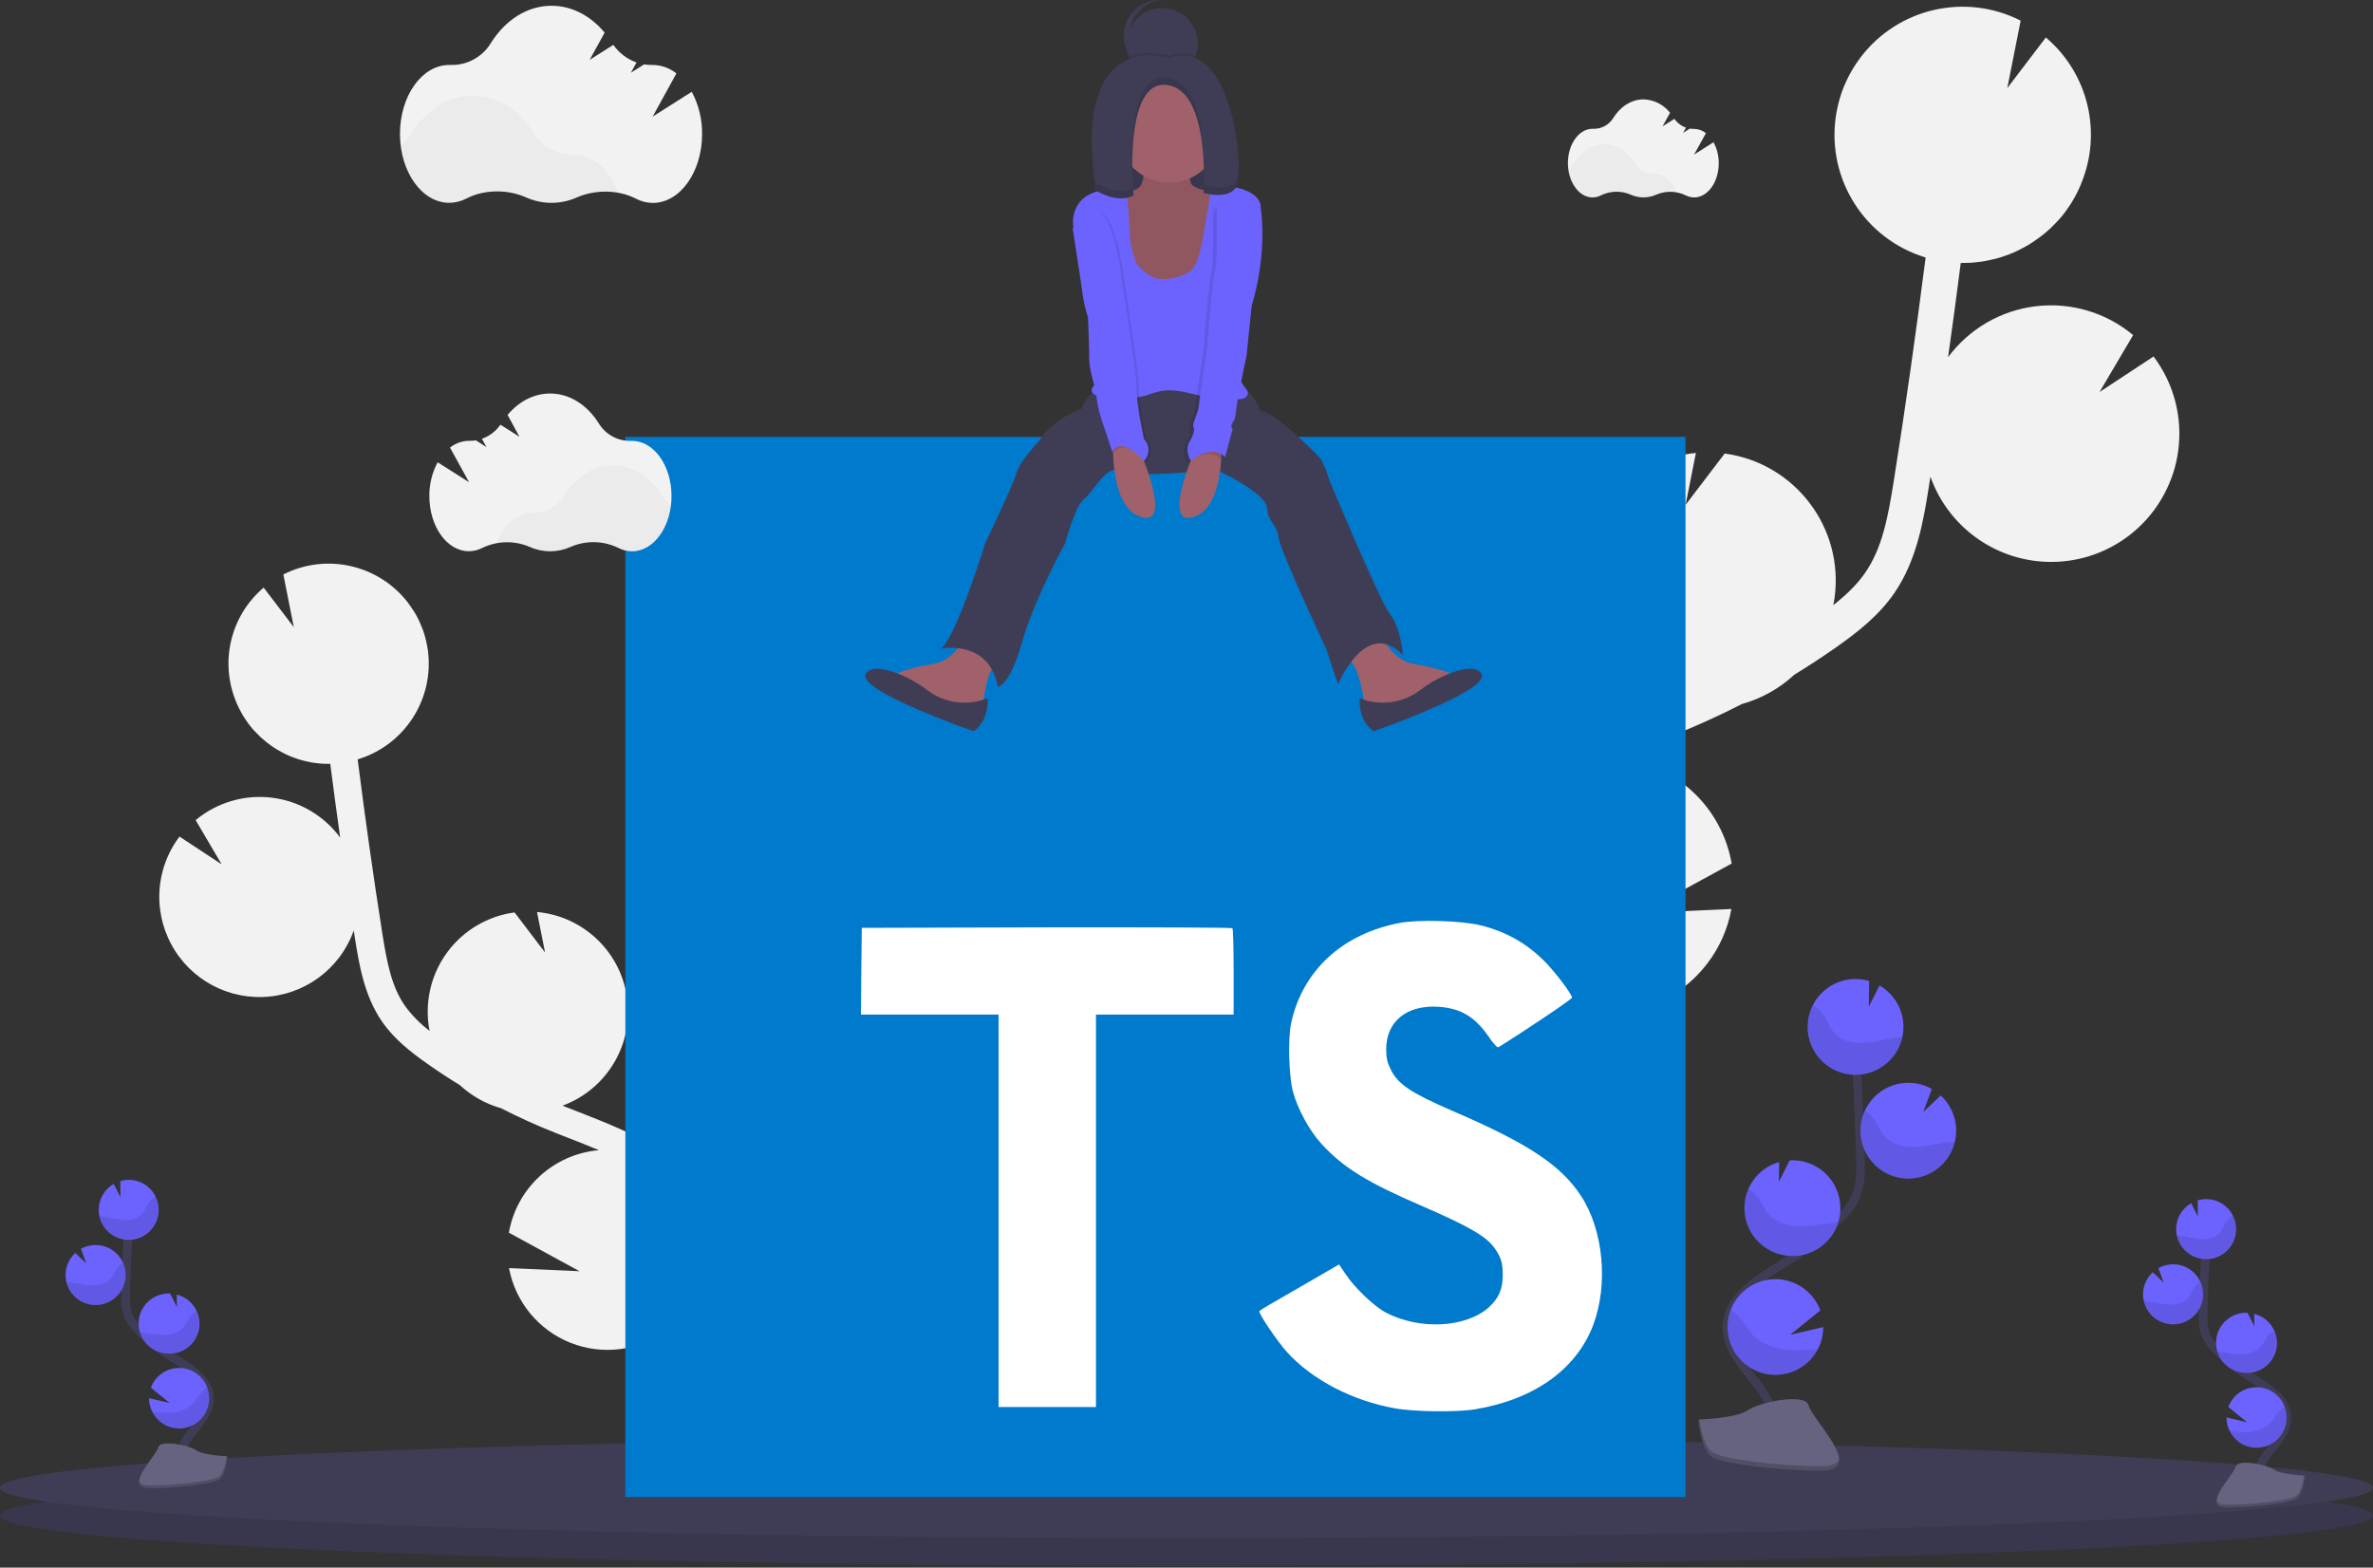<?xml version="1.0" encoding="UTF-8"?>
<svg width="1108px" height="732px" viewBox="0 0 1108 732" version="1.1" xmlns="http://www.w3.org/2000/svg" xmlns:xlink="http://www.w3.org/1999/xlink">
    <rect x="0" y="0" width="1108" height="732" fill="#333333" stroke="none"/>
    <!-- Generator: Sketch 53.2 (72643) - https://sketchapp.com -->
    <title>Untitled 10</title>
    <desc>Created with Sketch.</desc>
    <g id="Page-1" stroke="none" stroke-width="1" fill="none" fill-rule="evenodd">
        <g id="undraw_react_y7wq">
            <path d="M767.68,330.79 L774.57,328.09 C775.23,327.83 775.88,327.55 776.57,327.28 C750.307,317.61 734.252,291.031 737.914,263.285 C741.576,235.538 763.977,214.035 791.85,211.51 L787.05,235.71 L805.27,211.79 L805.43,211.79 C838.181,216.293 861.084,246.488 856.59,279.24 C856.44,280.37 856.2,281.47 855.99,282.58 C861.6,278.15 866.86,273.26 870.8,267.58 C878.8,256.04 881.51,241.82 884.27,224.41 C889.74,189.93 894.67,155.07 899.11,120.23 C870.945,111.732 853.137,84.02 857.11,54.87 C857.36,53.05 857.71,51.28 858.11,49.53 C858.21,49.09 858.31,48.65 858.42,48.22 C858.85,46.53 859.33,44.87 859.89,43.22 C859.98,42.95 860.1,42.7 860.19,42.44 C860.69,41.07 861.19,39.72 861.84,38.44 C862.06,37.94 862.28,37.44 862.51,36.97 C863.2,35.54 863.93,34.14 864.73,32.78 C865,32.33 865.29,31.9 865.56,31.45 C866.18,30.45 866.83,29.45 867.5,28.52 C867.86,28.02 868.21,27.52 868.58,27.03 L868.85,26.64 L868.85,26.64 C886.37,3.708 917.767,-3.443 943.49,9.64 L937.25,41.13 L955.25,17.49 C975.122,34.326 981.735,62.13 971.57,86.11 L971.64,86.11 C971.47,86.51 971.26,86.89 971.09,87.29 C970.76,88.03 970.42,88.76 970.09,89.49 C969.63,90.42 969.09,91.33 968.64,92.23 C968.26,92.91 967.89,93.59 967.48,94.23 C966.89,95.23 966.25,96.13 965.61,97.06 C965.23,97.6 964.88,98.16 964.49,98.69 C963.49,100.08 962.37,101.41 961.23,102.69 C960.83,103.14 960.4,103.55 959.98,103.99 C959.17,104.85 958.36,105.7 957.5,106.51 C956.97,107.01 956.41,107.51 955.86,107.97 C955.07,108.67 954.26,109.35 953.43,109.97 C952.84,110.44 952.24,110.89 951.64,111.33 C950.77,111.96 949.89,112.55 949,113.14 C948.4,113.53 947.8,113.92 947.19,114.29 C946.19,114.9 945.14,115.46 944.09,116.01 C943.56,116.28 943.09,116.58 942.5,116.84 C940.92,117.61 939.3,118.32 937.65,118.95 C937.34,119.07 937.01,119.16 936.7,119.27 C935.32,119.77 933.93,120.27 932.52,120.62 C931.91,120.79 931.29,120.93 930.67,121.08 C929.52,121.36 928.36,121.62 927.19,121.84 C926.523,121.96 925.833,122.07 925.12,122.17 C923.97,122.34 922.81,122.47 921.64,122.57 C920.95,122.63 920.27,122.69 919.57,122.73 C918.31,122.79 917.04,122.8 915.77,122.79 C915.687,122.785 915.603,122.785 915.52,122.79 C913.64,137.457 911.667,152.123 909.6,166.79 C919.401,153.558 934.224,144.951 950.575,142.998 C966.925,141.045 983.358,145.919 996,156.47 L980.32,183.05 L1005.53,166.46 C1015.062,179.075 1019.198,194.958 1017.03,210.62 C1016.29,216.119 1014.775,221.486 1012.53,226.56 C1002.683,249.042 980.104,263.229 955.576,262.347 C931.048,261.464 909.546,245.691 901.34,222.56 C901.11,224.04 900.89,225.56 900.66,227.02 C898.22,242.37 895.19,261.48 884.43,277.02 C877.14,287.58 867.1,295.38 857.34,302.24 C850.993,306.707 844.5,310.963 837.86,315.01 C830.89,321.473 822.482,326.183 813.33,328.75 C802.663,334.21 791.767,339.147 780.64,343.56 L773.69,346.28 C767.44,348.72 761.04,351.22 754.69,353.88 C755.69,353.97 756.69,354.05 757.69,354.18 C783.508,357.725 804.072,377.557 808.55,403.23 L766.24,426.34 L808.42,424.45 C806.731,433.803 802.814,442.612 797,450.13 C777.167,475.803 740.494,481.009 714.3,461.87 L716.4,465.78 C717.8,468.36 719.18,470.93 720.52,473.48 C738.85,508.22 740.18,538.22 724.27,557.97 L711.27,547.52 C726.76,528.3 714.47,497.75 705.77,481.25 C704.45,478.75 703.09,476.25 701.77,473.69 C690,451.86 676.65,427.12 682,400.79 C690,361.09 733.05,344.29 767.68,330.79 Z" id="Path" fill="#F2F2F2" fill-rule="nonzero"></path>
            <path d="M269.6,519.01 L264.22,516.9 C263.7,516.7 263.22,516.47 262.68,516.27 C283.183,508.709 295.713,487.952 292.852,466.287 C289.991,444.623 272.503,427.83 250.74,425.85 L254.49,444.75 L240.27,426.07 L240.14,426.07 C227.849,427.749 216.728,434.243 209.226,444.123 C201.724,454.003 198.455,466.459 200.14,478.75 C200.26,479.64 200.45,480.49 200.61,481.36 C196.198,478.043 192.302,474.09 189.05,469.63 C182.82,460.63 180.68,449.51 178.52,435.92 C174.29,408.99 170.45,381.77 167,354.59 C188.988,347.943 202.882,326.299 199.77,303.54 C199.57,302.12 199.3,300.74 198.98,299.37 L198.74,298.37 C198.4,297.05 198.03,295.75 197.59,294.49 C197.52,294.28 197.43,294.08 197.35,293.88 C196.96,292.81 196.53,291.76 196.07,290.73 C195.89,290.35 195.72,289.96 195.54,289.58 C195,288.47 194.43,287.38 193.81,286.32 C193.6,285.96 193.37,285.62 193.16,285.32 C192.67,284.54 192.16,283.77 191.64,283.03 C191.36,282.64 191.09,282.24 190.8,281.86 L190.59,281.56 L190.59,281.56 C176.908,263.654 152.401,258.054 132.3,268.24 L137.18,292.84 L123.11,274.38 C107.592,287.529 102.427,309.241 110.36,327.97 L110.31,327.97 C110.44,328.28 110.6,328.58 110.74,328.89 C111,329.47 111.26,330.04 111.54,330.61 C111.9,331.33 112.28,332.04 112.68,332.74 C112.97,333.28 113.26,333.81 113.58,334.33 C114.04,335.08 114.58,335.81 115.04,336.54 C115.34,336.96 115.61,337.4 115.92,337.81 C116.72,338.89 117.57,339.93 118.46,340.94 C118.77,341.29 119.11,341.61 119.46,341.94 C120.09,342.61 120.73,343.27 121.4,343.94 C121.81,344.34 122.25,344.71 122.68,345.08 C123.3,345.633 123.93,346.163 124.57,346.67 C125.03,347.03 125.5,347.38 125.97,347.73 C126.65,348.22 127.34,348.73 128.03,349.14 C128.5,349.45 128.97,349.75 129.45,350.04 C130.24,350.52 131.05,350.95 131.87,351.38 C132.29,351.6 132.69,351.83 133.11,352.04 C134.35,352.64 135.61,353.19 136.9,353.68 C137.14,353.78 137.4,353.84 137.64,353.93 C138.71,354.32 139.8,354.68 140.91,354.99 C141.38,355.12 141.91,355.23 142.35,355.34 C143.25,355.56 144.15,355.77 145.07,355.94 L146.68,356.2 C147.58,356.33 148.49,356.43 149.4,356.51 C149.94,356.56 150.47,356.6 151.02,356.63 C152.02,356.68 153.02,356.69 154.02,356.68 L154.21,356.68 C155.677,368.16 157.217,379.63 158.83,391.09 C151.189,380.741 139.618,374.001 126.846,372.46 C114.075,370.92 101.233,374.715 91.35,382.95 L103.49,403.59 L83.81,390.64 C76.355,400.488 73.117,412.895 74.81,425.13 C75.391,429.43 76.579,433.625 78.34,437.59 C86.032,455.147 103.665,466.226 122.82,465.537 C141.975,464.849 158.768,452.533 165.18,434.47 C165.36,435.62 165.53,436.79 165.71,437.95 C167.61,449.95 169.98,464.87 178.38,477.03 C184.08,485.27 191.92,491.36 199.54,496.72 C204.5,500.213 209.57,503.547 214.75,506.72 C220.196,511.767 226.763,515.448 233.91,517.46 C242.23,521.72 250.75,525.6 259.45,529.02 L264.87,531.15 C269.75,533.05 274.75,535 279.68,537.08 C278.9,537.15 278.11,537.21 277.32,537.32 C257.166,540.081 241.109,555.553 237.6,575.59 L270.6,593.59 L237.66,592.12 C240.608,607.914 251.455,621.091 266.389,627.018 C281.322,632.946 298.253,630.794 311.23,621.32 C310.68,622.32 310.14,623.32 309.59,624.37 C308.5,626.37 307.42,628.37 306.37,630.37 C292.06,657.5 291.02,680.94 303.45,696.37 L313.58,688.21 C301.48,673.21 311.08,649.34 317.88,636.45 C318.88,634.5 319.97,632.53 321.04,630.55 C330.23,613.55 340.65,594.18 336.5,573.61 C330.29,542.67 296.64,529.59 269.6,519.01 Z" id="Path" fill="#F2F2F2" fill-rule="nonzero"></path>
            <ellipse id="Oval" fill="#3F3D56" fill-rule="nonzero" cx="554" cy="707.68" rx="554" ry="23.5"></ellipse>
            <ellipse id="Oval" fill="#000000" fill-rule="nonzero" opacity="0.1" cx="554" cy="707.68" rx="554" ry="23.5"></ellipse>
            <ellipse id="Oval" fill="#3F3D56" fill-rule="nonzero" cx="554" cy="694.68" rx="554" ry="23.5"></ellipse>
            <path d="M85,686.32 C82,680.81 85.4,674.06 89.28,669.14 C93.16,664.22 97.89,659.14 97.79,652.85 C97.65,643.85 88.09,638.54 80.46,633.77 C74.799,630.227 69.576,626.028 64.9,621.26 C62.946,619.422 61.328,617.256 60.12,614.86 C58.54,611.34 58.59,607.34 58.69,603.48 C59.023,590.64 59.657,577.813 60.59,565" id="Path" stroke="#3F3D56" stroke-width="4"></path>
            <path d="M46.11,564.29 C46.329,559.516 48.969,555.184 53.11,552.8 L56.25,559.01 L56.16,551.49 C57.657,551.044 59.219,550.855 60.78,550.93 C68.495,551.307 74.447,557.862 74.08,565.577 C73.714,573.292 67.169,579.254 59.453,578.898 C51.737,578.543 45.766,572.006 46.11,564.29 L46.11,564.29 Z" id="Path" fill="#6C63FF" fill-rule="nonzero"></path>
            <path d="M71.14,659.29 C74.009,665 80.379,668.043 86.623,666.685 C92.868,665.328 97.4,659.915 97.64,653.53 C97.74,651.59 97.43,649.652 96.73,647.84 C94.67,642.35 89.406,638.726 83.543,638.759 C77.679,638.793 72.457,642.477 70.46,647.99 L79.23,655.12 L69.59,652.88 C69.585,655.11 70.116,657.309 71.14,659.29 L71.14,659.29 Z" id="Path" fill="#6C63FF" fill-rule="nonzero"></path>
            <path d="M78.07,632.04 C85.32,632.588 91.784,627.495 92.946,620.318 C94.108,613.14 89.583,606.268 82.53,604.5 L82.6,610.29 L79.42,604 L79.42,604 C71.674,603.638 65.102,609.624 64.74,617.37 C64.378,625.116 70.364,631.688 78.11,632.05 L78.07,632.04 Z" id="Path" fill="#6C63FF" fill-rule="nonzero"></path>
            <path d="M44,609.37 C49.002,609.606 53.749,607.155 56.454,602.942 C59.159,598.728 59.411,593.391 57.114,588.942 C54.818,584.492 50.322,581.606 45.32,581.37 C42.695,581.239 40.088,581.857 37.8,583.15 L40.28,589.95 L35.17,585.05 C32.437,587.553 30.808,591.038 30.64,594.74 C30.572,596.034 30.694,597.331 31,598.59 C32.434,604.687 37.743,609.089 44,609.37 L44,609.37 Z" id="Path" fill="#6C63FF" fill-rule="nonzero"></path>
            <path d="M48,568.03 C51.24,568.39 54.39,569.4 57.64,569.6 C60.89,569.8 64.46,569.02 66.52,566.5 C67.63,565.13 68.18,563.41 69.11,561.93 C70.001,560.548 71.216,559.405 72.65,558.6 C74.96,563.429 74.314,569.153 70.986,573.346 C67.658,577.539 62.23,579.467 57.003,578.313 C51.775,577.158 47.664,573.124 46.41,567.92 C46.94,567.94 47.47,567.98 48,568.03 Z" id="Path" fill="#000000" fill-rule="nonzero" opacity="0.1"></path>
            <path d="M44,609.37 C48.924,609.62 53.616,607.261 56.354,603.161 C59.091,599.06 59.469,593.822 57.35,589.37 C56.236,590.122 55.278,591.083 54.53,592.2 C53.53,593.71 52.92,595.45 51.75,596.84 C49.56,599.41 45.83,600.25 42.44,600.09 C39.05,599.93 35.78,598.98 32.44,598.67 C31.97,598.67 31.5,598.59 31.03,598.58 C32.457,604.67 37.752,609.075 44,609.37 L44,609.37 Z" id="Path" fill="#000000" fill-rule="nonzero" opacity="0.1"></path>
            <path d="M78.07,632.04 C82.948,632.291 87.605,629.98 90.356,625.944 C93.107,621.908 93.556,616.729 91.54,612.28 C90.374,613.038 89.357,614.004 88.54,615.13 C87.45,616.67 86.77,618.44 85.54,619.86 C83.18,622.5 79.2,623.43 75.61,623.34 C72.02,623.25 68.79,622.41 65.33,622.15 C67.06,627.807 72.16,631.766 78.07,632.04 L78.07,632.04 Z" id="Path" fill="#000000" fill-rule="nonzero" opacity="0.1"></path>
            <path d="M71.14,659.29 C74.009,665 80.379,668.043 86.623,666.685 C92.868,665.328 97.4,659.915 97.64,653.53 C97.74,651.59 97.43,649.652 96.73,647.84 C95.574,648.596 94.536,649.52 93.65,650.58 C92.31,652.21 91.44,654.05 89.89,655.58 C87.02,658.4 82.39,659.58 78.27,659.67 C75.888,659.68 73.507,659.553 71.14,659.29 Z" id="Path" fill="#000000" fill-rule="nonzero" opacity="0.1"></path>
            <path d="M106.19,679.98 C106.19,679.98 95.11,679.64 91.78,677.26 C88.45,674.88 74.78,672.04 73.91,675.86 C73.04,679.68 57.26,694.86 69.77,694.92 C82.28,694.98 98.83,692.92 102.16,690.92 C105.49,688.92 106.19,679.98 106.19,679.98 Z" id="Path" fill="#656380" fill-rule="nonzero"></path>
            <path d="M69.54,693.59 C82.05,693.69 98.6,691.59 101.94,689.59 C104.47,688.05 105.48,682.5 105.82,679.94 L106.19,679.94 C106.19,679.94 105.49,688.87 102.19,690.94 C98.89,693.01 82.3,695.02 69.8,694.94 C66.19,694.94 64.94,693.63 65.01,691.72 C65.48,692.85 66.86,693.59 69.54,693.59 Z" id="Path" fill="#000000" fill-rule="nonzero" opacity="0.2"></path>
            <path d="M1055,695.32 C1052,689.81 1055.4,683.06 1059.28,678.14 C1063.16,673.22 1067.89,668.14 1067.79,661.85 C1067.65,652.85 1058.09,647.54 1050.46,642.77 C1044.799,639.227 1039.576,635.028 1034.9,630.26 C1032.946,628.422 1031.328,626.256 1030.12,623.86 C1028.54,620.34 1028.59,616.34 1028.69,612.48 C1029.017,599.64 1029.65,586.813 1030.59,574" id="Path" stroke="#3F3D56" stroke-width="4"></path>
            <path d="M1016.11,573.29 C1016.329,568.516 1018.969,564.184 1023.11,561.8 L1026.25,568.01 L1026.16,560.49 C1027.657,560.044 1029.219,559.855 1030.78,559.93 C1038.493,560.313 1044.44,566.869 1044.07,574.583 C1043.7,582.297 1037.154,588.254 1029.44,587.898 C1021.725,587.541 1015.756,581.005 1016.1,573.29 L1016.11,573.29 Z" id="Path" fill="#6C63FF" fill-rule="nonzero"></path>
            <path d="M1041.14,668.29 C1044.009,674 1050.379,677.043 1056.623,675.685 C1062.868,674.328 1067.4,668.915 1067.64,662.53 C1067.74,660.59 1067.43,658.652 1066.73,656.84 C1064.67,651.35 1059.406,647.726 1053.543,647.759 C1047.679,647.793 1042.457,651.477 1040.46,656.99 L1049.23,664.12 L1039.59,661.88 C1039.585,664.11 1040.116,666.309 1041.14,668.29 Z" id="Path" fill="#6C63FF" fill-rule="nonzero"></path>
            <path d="M1048.07,641.04 C1055.32,641.588 1061.784,636.495 1062.946,629.318 C1064.108,622.14 1059.583,615.268 1052.53,613.5 L1052.6,619.29 L1049.42,613 L1049.42,613 C1041.674,612.638 1035.102,618.624 1034.74,626.37 C1034.378,634.116 1040.364,640.688 1048.11,641.05 L1048.07,641.04 Z" id="Path" fill="#6C63FF" fill-rule="nonzero"></path>
            <path d="M1014,618.37 C1021.732,618.735 1028.295,612.762 1028.66,605.03 C1029.025,597.298 1023.052,590.735 1015.32,590.37 C1012.695,590.239 1010.088,590.857 1007.8,592.15 L1010.28,598.95 L1005.17,594.05 C1002.437,596.553 1000.808,600.038 1000.64,603.74 C1000.572,605.034 1000.694,606.331 1001,607.59 C1002.434,613.687 1007.743,618.089 1014,618.37 L1014,618.37 Z" id="Path" fill="#6C63FF" fill-rule="nonzero"></path>
            <path d="M1018,577.03 C1021.24,577.39 1024.39,578.4 1027.64,578.6 C1030.89,578.8 1034.46,578.02 1036.52,575.5 C1037.63,574.13 1038.18,572.41 1039.11,570.93 C1040.001,569.548 1041.216,568.405 1042.65,567.6 C1044.96,572.429 1044.314,578.153 1040.986,582.346 C1037.658,586.539 1032.23,588.467 1027.003,587.313 C1021.775,586.158 1017.664,582.124 1016.41,576.92 C1016.94,576.94 1017.47,576.98 1018,577.03 Z" id="Path" fill="#000000" fill-rule="nonzero" opacity="0.1"></path>
            <path d="M1014,618.37 C1018.924,618.62 1023.616,616.261 1026.354,612.161 C1029.091,608.06 1029.469,602.822 1027.35,598.37 C1026.236,599.122 1025.278,600.083 1024.53,601.2 C1023.53,602.71 1022.92,604.45 1021.75,605.84 C1019.56,608.41 1015.83,609.25 1012.44,609.09 C1009.05,608.93 1005.78,607.98 1002.44,607.67 C1001.97,607.67 1001.5,607.59 1001.03,607.58 C1002.457,613.67 1007.752,618.075 1014,618.37 Z" id="Path" fill="#000000" fill-rule="nonzero" opacity="0.1"></path>
            <path d="M1048.07,641.04 C1052.948,641.291 1057.605,638.98 1060.356,634.944 C1063.108,630.908 1063.556,625.729 1061.54,621.28 C1060.374,622.038 1059.357,623.004 1058.54,624.13 C1057.45,625.67 1056.77,627.44 1055.54,628.86 C1053.18,631.5 1049.2,632.43 1045.61,632.34 C1042.02,632.25 1038.79,631.41 1035.33,631.15 C1037.06,636.807 1042.16,640.766 1048.07,641.04 Z" id="Path" fill="#000000" fill-rule="nonzero" opacity="0.1"></path>
            <path d="M1041.14,668.29 C1044.009,674 1050.379,677.043 1056.623,675.685 C1062.868,674.328 1067.4,668.915 1067.64,662.53 C1067.74,660.59 1067.43,658.652 1066.73,656.84 C1065.574,657.596 1064.536,658.52 1063.65,659.58 C1062.31,661.21 1061.44,663.05 1059.89,664.58 C1057.02,667.4 1052.39,668.58 1048.27,668.67 C1045.888,668.68 1043.507,668.553 1041.14,668.29 L1041.14,668.29 Z" id="Path" fill="#000000" fill-rule="nonzero" opacity="0.1"></path>
            <path d="M1076.19,688.98 C1076.19,688.98 1065.11,688.64 1061.78,686.26 C1058.45,683.88 1044.78,681.04 1043.91,684.86 C1043.04,688.68 1027.26,703.86 1039.77,703.92 C1052.28,703.98 1068.83,701.92 1072.16,699.92 C1075.49,697.92 1076.19,688.98 1076.19,688.98 Z" id="Path" fill="#656380" fill-rule="nonzero"></path>
            <path d="M1039.54,702.59 C1052.05,702.69 1068.6,700.59 1071.94,698.59 C1074.47,697.05 1075.48,691.5 1075.82,688.94 L1076.19,688.94 C1076.19,688.94 1075.49,697.87 1072.19,699.94 C1068.89,702.01 1052.3,704.02 1039.8,703.94 C1036.19,703.94 1034.94,702.63 1035.01,700.72 C1035.48,701.85 1036.86,702.59 1039.54,702.59 Z" id="Path" fill="#000000" fill-rule="nonzero" opacity="0.2"></path>
            <path d="M559.26,20.4 C559.26,29.568 551.828,37 542.66,37 C533.492,37 526.06,29.568 526.06,20.4 C526.06,11.232 533.492,3.8 542.66,3.8 C547.069,3.779 551.304,5.521 554.422,8.638 C557.539,11.756 559.281,15.991 559.26,20.4 Z" id="Path" fill="#3F3D56" fill-rule="nonzero"></path>
            <path d="M529.4,24.59 C526.728,19.762 526.627,13.922 529.13,9.004 C531.633,4.086 536.414,0.731 541.89,0.05 C535.655,-0.168 529.825,3.127 526.796,8.582 C523.768,14.036 524.053,20.727 527.535,25.904 C531.016,31.081 537.106,33.868 543.3,33.12 C537.493,32.906 532.221,29.67 529.4,24.59 L529.4,24.59 Z" id="Path" fill="#3F3D56" fill-rule="nonzero"></path>
            <g id="typescript-seeklogo.com" transform="translate(292, 204)" fill-rule="nonzero">
                <polygon id="Path" fill="#007ACC" transform="translate(247.5, 247.5) scale(-1, 1) rotate(-180) translate(-247.5, -247.5) " points="0 247.5 0 0 247.5 0 495 0 495 247.5 495 495 247.5 495 0 495"></polygon>
                <path d="M283.843,432.532 L284,412.242 L251.865,412.242 L219.73,412.242 L219.73,320.621 L219.73,229 L197,229 L174.27,229 L174.27,320.621 L174.27,412.242 L142.135,412.242 L110,412.242 L110,432.139 C110,443.149 110.235,452.351 110.549,452.587 C110.784,452.901 149.895,453.059 197.314,452.98 L283.608,452.744 L283.843,432.532 Z" id="Path" fill="#FFFFFF" transform="translate(197, 341) rotate(-180) translate(-197, -341) "></path>
                <path d="M399.2,452.96 C411.783,449.813 421.377,444.226 430.185,435.1 C434.746,430.222 441.509,421.331 442.059,419.207 C442.217,418.577 420.669,404.1 407.615,395.997 C407.143,395.682 405.256,397.728 403.132,400.875 C396.763,410.159 390.078,414.171 379.855,414.879 C364.835,415.902 355.162,408.034 355.241,394.895 C355.241,391.04 355.791,388.758 357.364,385.611 C360.667,378.766 366.801,374.675 386.068,366.335 C421.534,351.071 436.712,341 446.149,326.681 C456.687,310.709 459.046,285.217 451.889,266.256 C444.025,245.642 424.523,231.637 397.077,226.995 C388.584,225.5 368.452,225.736 359.33,227.389 C339.434,230.929 320.56,240.764 308.921,253.667 C304.36,258.703 295.474,271.842 296.024,272.786 C296.26,273.101 298.305,274.36 300.586,275.697 C302.787,276.956 311.123,281.755 318.987,286.319 L333.221,294.58 L336.21,290.174 C340.378,283.801 349.5,275.068 355.005,272.157 C370.811,263.817 392.516,264.997 403.211,274.596 C407.772,278.766 409.66,283.093 409.66,289.466 C409.66,295.209 408.952,297.727 405.964,302.055 C402.11,307.562 394.246,312.204 371.912,321.881 C346.354,332.896 335.345,339.741 325.279,350.599 C319.459,356.893 313.954,366.964 311.674,375.383 C309.786,382.385 309.315,399.931 310.809,407.012 C316.078,431.717 334.715,448.947 361.61,454.061 C370.339,455.714 390.629,455.084 399.2,452.96 Z" id="Path" fill="#FFFFFF" transform="translate(376, 340.5) scale(-1, 1) rotate(-180) translate(-376, -340.5) "></path>
            </g>
            <rect id="Rectangle" fill="#3F3D56" fill-rule="nonzero" x="521.91" y="43.52" width="44.47" height="69.37"></rect>
            <rect id="Rectangle" fill="#000000" fill-rule="nonzero" opacity="0.1" x="521.91" y="43.52" width="44.47" height="69.37"></rect>
            <path d="M451.66,295.2 C451.66,295.2 446.91,308.25 435.66,310.03 C424.41,311.81 417.87,314.77 417.87,314.77 L444.55,331.96 L458.78,330.18 C458.78,330.18 460.56,311.8 466.49,307.65 C472.42,303.5 451.66,295.2 451.66,295.2 Z" id="Path" fill="#A0616A" fill-rule="nonzero"></path>
            <path d="M644.34,295.2 C644.34,295.2 649.09,308.25 660.34,310.03 C671.59,311.81 678.13,314.77 678.13,314.77 L651.45,331.96 L637.22,330.18 C637.22,330.18 635.44,311.8 629.51,307.65 C623.58,303.5 644.34,295.2 644.34,295.2 Z" id="Path" fill="#A0616A" fill-rule="nonzero"></path>
            <path d="M514.5,180.18 C514.5,180.18 507.39,183.74 505.02,190.86 C505.02,190.86 492.02,195.01 484.86,206.27 C484.86,206.27 475.96,215.76 474.78,220.5 C473.6,225.24 460,253.7 460,253.7 C460,253.7 446.36,298.17 439.25,302.91 C439.25,302.91 461.78,298.17 465.93,320.7 C465.93,320.7 471.26,320.7 477.19,299.95 C483.12,279.2 497.35,253.7 497.35,253.7 C497.35,253.7 502.09,235.92 506.24,232.95 C510.39,229.98 516.91,216.35 522.84,219.95 C528.77,223.55 567.9,219.35 567.9,219.35 C567.9,219.35 591,229.99 591.58,237.1 C592.16,244.21 596.32,244.81 596.91,250.74 C597.5,256.67 619.44,303.5 619.44,303.5 C619.44,303.5 623.59,316.5 624.78,319.5 C624.78,319.5 637.78,288.08 655.02,305.87 C655.02,305.87 654.42,294.01 649.09,286.87 C643.76,279.73 620.63,224.03 620.63,224.03 C620.63,224.03 618.26,215.73 615.89,213.36 C613.52,210.99 595.13,192.01 588.61,192.01 C588.61,192.01 585.06,183.12 580.91,181.93 L514.5,180.18 Z" id="Path" fill="#3F3D56" fill-rule="nonzero"></path>
            <path d="M461.14,326.03 C451.721,329.812 441.008,328.373 432.92,322.24 C429.056,319.273 424.824,316.819 420.33,314.94 C414.04,312.4 406.52,310.52 404.23,314.77 C400.08,322.48 454.62,341.45 454.62,341.45 C454.62,341.45 461.74,337.3 461.14,326.03 Z" id="Path" fill="#3F3D56" fill-rule="nonzero"></path>
            <path d="M634.86,326.03 C644.279,329.812 654.992,328.373 663.08,322.24 C666.944,319.273 671.176,316.819 675.67,314.94 C681.96,312.4 689.48,310.52 691.77,314.77 C695.92,322.48 641.38,341.45 641.38,341.45 C641.38,341.45 634.26,337.3 634.86,326.03 Z" id="Path" fill="#3F3D56" fill-rule="nonzero"></path>
            <path d="M533.88,82.67 C533.66,84.73 532.98,86.96 531.22,88.05 C529.78,88.95 527.96,88.88 526.3,89.22 C522.765,90.105 519.862,92.618 518.48,95.99 C517.148,99.345 516.887,103.03 517.73,106.54 C518.122,108.259 518.63,109.949 519.25,111.6 C520.99,116.52 523.09,121.4 526.34,125.49 C529.113,128.742 532.232,131.682 535.64,134.26 C537.75,135.98 539.93,137.73 542.53,138.54 C544.293,139.005 546.107,139.247 547.93,139.26 C550.18,139.36 552.58,139.43 554.53,138.31 C557.53,136.58 558.42,132.76 560.05,129.69 C561.43,127.09 563.49,124.88 564.78,122.23 C565.697,120.141 566.368,117.953 566.78,115.71 L569.55,103.41 C570.55,98.94 571.47,93.9 568.96,90.07 C568.778,89.758 568.524,89.494 568.22,89.3 C567.737,89.11 567.211,89.058 566.7,89.15 C563.512,89.357 560.332,88.631 557.55,87.06 C557.114,86.834 556.724,86.529 556.4,86.16 C556,85.519 555.76,84.792 555.7,84.04 C555.43,82.516 555.001,81.025 554.42,79.59 C554.256,79.073 553.956,78.61 553.55,78.25 C553.124,77.983 552.641,77.822 552.14,77.78 C547.859,77.085 543.542,76.635 539.21,76.43 C537.79,76.36 535.65,75.79 534.67,77.05 C533.69,78.31 534,81.17 533.88,82.67 Z" id="Path" fill="#A0616A" fill-rule="nonzero"></path>
            <path d="M533.88,82.67 C533.66,84.73 532.98,86.96 531.22,88.05 C529.78,88.95 527.96,88.88 526.3,89.22 C522.765,90.105 519.862,92.618 518.48,95.99 C517.148,99.345 516.887,103.03 517.73,106.54 C518.122,108.259 518.63,109.949 519.25,111.6 C520.99,116.52 523.09,121.4 526.34,125.49 C529.113,128.742 532.232,131.682 535.64,134.26 C537.75,135.98 539.93,137.73 542.53,138.54 C544.293,139.005 546.107,139.247 547.93,139.26 C550.18,139.36 552.58,139.43 554.53,138.31 C557.53,136.58 558.42,132.76 560.05,129.69 C561.43,127.09 563.49,124.88 564.78,122.23 C565.697,120.141 566.368,117.953 566.78,115.71 L569.55,103.41 C570.55,98.94 571.47,93.9 568.96,90.07 C568.778,89.758 568.524,89.494 568.22,89.3 C567.737,89.11 567.211,89.058 566.7,89.15 C563.512,89.357 560.332,88.631 557.55,87.06 C557.114,86.834 556.724,86.529 556.4,86.16 C556,85.519 555.76,84.792 555.7,84.04 C555.43,82.516 555.001,81.025 554.42,79.59 C554.256,79.073 553.956,78.61 553.55,78.25 C553.124,77.983 552.641,77.822 552.14,77.78 C547.859,77.085 543.542,76.635 539.21,76.43 C537.79,76.36 535.65,75.79 534.67,77.05 C533.69,78.31 534,81.17 533.88,82.67 Z" id="Path" fill="#000000" fill-rule="nonzero" opacity="0.1"></path>
            <path d="M525.85,89.74 C523.534,89.048 521.136,88.672 518.72,88.62 C513,88.48 506.88,90.45 503.58,95.12 C501.332,98.491 500.509,102.614 501.29,106.59 C502.086,110.528 503.876,114.198 506.49,117.25 C508,118.854 509.341,120.61 510.49,122.49 C512.07,125.49 512.12,129.08 512.55,132.49 C513.55,140.61 517.01,148.24 518.38,156.31 C519.75,164.38 518.57,173.73 512.2,178.86 C511.13,179.72 509.83,180.63 509.74,182 C509.6,184.19 512.45,185.12 514.64,185.33 C521.19,185.95 527.91,186.56 534.27,184.87 C536.9,184.17 539.44,183.08 542.12,182.58 C548.92,181.31 555.76,183.92 562.57,185.17 C567.498,185.984 572.485,186.388 577.48,186.38 C578.643,186.484 579.814,186.33 580.91,185.93 C582.025,185.493 582.728,184.385 582.65,183.19 C582.428,182.436 582.022,181.749 581.47,181.19 C578.03,176.94 576.98,171.29 576.04,165.9 L572.89,147.79 C571.2,138.11 569.63,127.59 574.21,118.9 C577.5,112.65 583.57,108.25 587.04,102.1 C588.25,100.241 588.796,98.028 588.59,95.82 C588.07,92.73 585.28,90.52 582.42,89.23 C576.917,86.761 570.669,86.532 565,88.59 C565.1,92.92 564,97.3 563.29,101.59 L562.08,108.59 C561.464,112.715 560.559,116.792 559.37,120.79 C558.938,122.389 558.201,123.89 557.2,125.21 C556.132,126.397 554.828,127.348 553.37,128 C550.214,129.543 546.743,130.337 543.23,130.32 C541.709,130.343 540.194,130.11 538.75,129.63 C536.424,128.61 534.326,127.135 532.58,125.29 C531.968,124.767 531.421,124.173 530.95,123.52 C530.452,122.689 530.078,121.789 529.84,120.85 C529.03,118.404 528.392,115.905 527.93,113.37 C527.63,111.43 527.53,109.46 527.39,107.5 C527,101.71 527,95.31 525.85,89.74 Z" id="Path" fill="#6C63FF" fill-rule="nonzero"></path>
            <path d="M519.84,204.49 C519.84,204.49 517.47,235.92 532.29,241.25 C547.11,246.58 534.07,215.16 534.07,215.16 L529.32,205.68 L519.84,204.49 Z" id="Path" fill="#A0616A" fill-rule="nonzero"></path>
            <path d="M570.23,204.49 C570.23,204.49 572.6,235.92 557.78,241.25 C542.96,246.58 556,215.16 556,215.16 L560.75,205.68 L570.23,204.49 Z" id="Path" fill="#A0616A" fill-rule="nonzero"></path>
            <path d="M506.79,99.59 L502.05,107.3 C502.05,107.3 506.2,133.98 506.79,138.72 C507.302,142.14 508.098,145.512 509.17,148.8 C509.17,148.8 509.76,163.03 509.76,168.37 C509.76,173.71 512.76,182.6 512.76,182.6 C513.178,187.64 514.185,192.614 515.76,197.42 C518.13,203.94 520.5,211.65 520.5,211.65 C520.5,211.65 523.5,203.35 535.32,215.8 C538.075,213.005 538.075,208.515 535.32,205.72 C535.32,205.72 531.77,189.72 531.77,181.41 C531.77,173.1 525.24,133.41 525.24,133.41 C525.24,133.41 521,88.29 506.79,99.59 Z" id="Path" fill="#000000" fill-rule="nonzero" opacity="0.1"></path>
            <path d="M505.61,98.96 L500.87,106.67 C500.87,106.67 505.02,133.35 505.61,138.09 C506.123,141.511 506.923,144.883 508,148.17 C508,148.17 508.59,162.4 508.59,167.73 C508.59,173.06 511.59,181.96 511.59,181.96 C512.006,187 513.013,191.975 514.59,196.78 C516.96,203.31 519.34,211.01 519.34,211.01 C519.34,211.01 522.34,202.71 534.16,215.16 C536.908,212.366 536.908,207.884 534.16,205.09 C534.16,205.09 530.6,189.09 530.6,180.78 C530.6,172.47 524.08,132.78 524.08,132.78 C524.08,132.78 519.84,87.69 505.61,98.96 Z" id="Path" fill="#6C63FF" fill-rule="nonzero"></path>
            <path d="M583.87,94.81 L586.87,98.34 C586.87,98.34 590.36,118.52 582.65,144.02 L580.28,167.14 C580.28,167.14 576.13,186.71 575.54,191.45 C574.95,196.19 574.95,196.78 573.76,198.56 C573.014,199.421 573.014,200.699 573.76,201.56 L570.2,214.56 C570.2,214.56 564.87,208.04 554.2,216.34 C554.2,216.34 551.2,211.6 553.6,207.45 C556,203.3 555.97,201.52 555.38,200.33 C554.79,199.14 557.75,193.22 557.75,192.03 C557.75,190.84 561.93,163.59 561.93,163.59 C561.93,163.59 563.71,136.91 565.49,128.02 C566.58,122.55 566.56,110.36 566.37,101.78 C566.18,92.84 577,88 583.37,94.28 C583.52,94.44 583.7,94.59 583.87,94.81 Z" id="Path" fill="#000000" fill-rule="nonzero" opacity="0.1"></path>
            <path d="M585.65,93.59 L588.65,97.12 C588.65,97.12 592.14,117.31 584.43,142.8 L582.06,165.92 C582.06,165.92 577.91,185.49 577.32,190.23 C576.73,194.97 576.72,195.57 575.54,197.35 C574.789,198.209 574.789,199.491 575.54,200.35 L572,213.39 C572,213.39 566.67,206.86 556,215.16 C556,215.16 553,210.42 555.41,206.27 C557.82,202.12 557.78,200.34 557.19,199.16 C556.6,197.98 559.56,192.04 559.56,190.86 C559.56,189.68 563.71,162.4 563.71,162.4 C563.71,162.4 565.49,135.72 567.27,126.82 C569.05,117.92 567.86,91.25 567.86,91.25 C567.86,91.25 577.35,84.73 585.65,93.59 Z" id="Path" fill="#6C63FF" fill-rule="nonzero"></path>
            <circle id="Oval" fill="#A0616A" fill-rule="nonzero" cx="545.92" cy="61.61" r="23.72"></circle>
            <path d="M558.29,26 C555.955,32.518 549.82,36.902 542.898,37 C535.975,37.098 529.719,32.889 527.2,26.44 C536.46,22.71 545.92,26.03 545.92,26.03 C550.65,24.37 554.75,24.52 558.29,26 Z" id="Path" fill="#000000" fill-rule="nonzero" opacity="0.1"></path>
            <path d="M545.92,27.22 C545.92,27.22 500.27,11.22 511.54,88.88 C511.54,88.88 521.62,95.4 529.32,91.25 C529.32,91.25 523.99,37.3 544.74,39.67 C565.49,42.04 561.93,90.07 561.93,90.07 C561.93,90.07 573.79,93.62 577.35,87.07 C580.91,80.52 576.16,16.59 545.92,27.22 Z" id="Path" fill="#3F3D56" fill-rule="nonzero"></path>
            <path d="M544.74,36.11 C530.5,34.49 528.54,59.38 528.74,75.16 C528.91,59.47 531.55,38.16 544.74,39.67 C559.55,41.36 561.98,66.33 562.15,80.47 C562.32,67.49 560.9,37.96 544.74,36.11 Z" id="Path" fill="#000000" fill-rule="nonzero" opacity="0.1"></path>
            <path d="M511.54,85.32 C510.508,78.522 509.917,71.664 509.77,64.79 C509.721,72.854 510.312,80.91 511.54,88.88 C511.54,88.88 521.62,95.4 529.32,91.25 C529.32,91.25 529.2,89.97 529.06,87.82 C521.39,91.69 511.54,85.32 511.54,85.32 Z" id="Path" fill="#000000" fill-rule="nonzero" opacity="0.1"></path>
            <path d="M577.35,83.59 C574.03,89.67 563.52,87 562.1,86.59 C562.03,88.79 561.93,90.11 561.93,90.11 C561.93,90.11 573.79,93.66 577.35,87.11 C578.08,85.77 578.46,81.98 578.35,76.91 C578.25,80.16 577.9,82.59 577.35,83.59 Z" id="Path" fill="#000000" fill-rule="nonzero" opacity="0.1"></path>
            <path d="M826.73,672.96 C831.47,664.18 826.09,653.42 819.91,645.59 C813.73,637.76 806.18,629.59 806.34,619.59 C806.57,605.24 821.79,596.78 833.96,589.17 C842.981,583.529 851.302,576.839 858.75,569.24 C861.75,566.19 864.62,562.93 866.37,559.03 C868.89,553.43 868.82,547.03 868.66,540.91 C868.133,520.437 867.133,499.99 865.66,479.57" id="Path" stroke="#3F3D56" stroke-width="4"></path>
            <path d="M888.74,478.49 C888.393,470.878 884.184,463.97 877.58,460.17 L872.58,470.07 L872.73,458.07 C863.397,455.309 853.35,458.899 847.881,466.95 C842.411,475 842.775,485.663 848.779,493.322 C854.784,500.982 865.051,503.88 874.175,500.491 C883.298,497.101 889.183,488.202 888.73,478.48 L888.74,478.49 Z" id="Path" fill="#6C63FF" fill-rule="nonzero"></path>
            <path d="M848.86,629.88 C844.025,639.283 833.264,644.014 823.066,641.22 C812.868,638.425 806.022,628.87 806.655,618.315 C807.289,607.761 815.228,599.093 825.687,597.538 C836.145,595.983 846.264,601.966 849.94,611.88 L835.94,623.25 L851.31,619.68 C851.318,623.227 850.478,626.724 848.86,629.88 L848.86,629.88 Z" id="Path" fill="#6C63FF" fill-rule="nonzero"></path>
            <path d="M837.81,586.45 C826.483,586.93 816.589,578.861 814.779,567.67 C812.97,556.478 819.819,545.703 830.72,542.59 L830.6,551.81 L835.66,541.81 L835.72,541.81 C843.739,541.377 851.374,545.276 855.726,552.025 C860.078,558.774 860.478,567.337 856.775,574.463 C853.072,581.588 845.834,586.183 837.81,586.5 L837.81,586.45 Z" id="Path" fill="#6C63FF" fill-rule="nonzero"></path>
            <path d="M892.11,550.32 C882.623,550.764 873.89,545.17 870.327,536.366 C866.765,527.562 869.149,517.468 876.275,511.19 C883.401,504.911 893.715,503.817 902,508.46 L898,519.29 L906.13,511.49 C912.786,517.595 915.117,527.104 912.04,535.596 C908.963,544.087 901.082,549.895 892.06,550.32 L892.11,550.32 Z" id="Path" fill="#6C63FF" fill-rule="nonzero"></path>
            <path d="M885.74,484.45 C880.57,485.02 875.55,486.63 870.37,486.95 C865.19,487.27 859.5,486.03 856.23,481.95 C854.46,479.78 853.58,477.04 852.09,474.67 C850.675,472.47 848.742,470.65 846.46,469.37 C842.522,477.112 843.422,486.434 848.768,493.28 C854.114,500.126 862.939,503.258 871.405,501.315 C879.871,499.371 886.446,492.702 888.27,484.21 C887.42,484.3 886.58,484.36 885.74,484.45 Z" id="Path" fill="#000000" fill-rule="nonzero" opacity="0.1"></path>
            <path d="M892.11,550.32 C884.269,550.68 876.812,546.907 872.456,540.376 C868.101,533.845 867.484,525.511 870.83,518.41 C872.611,519.604 874.14,521.136 875.33,522.92 C876.92,525.32 877.89,528.1 879.76,530.31 C883.24,534.4 889.2,535.74 894.6,535.5 C900,535.26 905.2,533.72 910.6,533.22 C911.35,533.16 912.1,533.11 912.86,533.09 C910.573,542.826 902.101,549.861 892.11,550.32 L892.11,550.32 Z" id="Path" fill="#000000" fill-rule="nonzero" opacity="0.1"></path>
            <path d="M837.81,586.45 C830.049,586.813 822.655,583.122 818.28,576.702 C813.905,570.282 813.174,562.051 816.35,554.96 C818.195,556.171 819.798,557.714 821.08,559.51 C822.82,561.96 823.9,564.78 825.94,567.05 C829.71,571.25 836.05,572.73 841.77,572.59 C847.31,572.47 852.64,571.11 858.15,570.69 C855.375,579.709 847.236,586.015 837.81,586.45 L837.81,586.45 Z" id="Path" fill="#000000" fill-rule="nonzero" opacity="0.1"></path>
            <path d="M848.86,629.88 C843.475,640.558 830.644,645.112 819.732,640.218 C808.82,635.324 803.687,622.713 808.08,611.59 C809.925,612.799 811.579,614.275 812.99,615.97 C815.12,618.56 816.52,621.5 818.99,623.91 C823.56,628.4 830.94,630.25 837.51,630.42 C841.301,630.462 845.09,630.281 848.86,629.88 L848.86,629.88 Z" id="Path" fill="#000000" fill-rule="nonzero" opacity="0.1"></path>
            <path d="M793,662.85 C793,662.85 810.65,662.31 816,658.52 C821.35,654.73 843.16,650.21 844.48,656.28 C845.8,662.35 871.01,686.5 851.08,686.66 C831.15,686.82 804.77,683.56 799.46,680.32 C794.15,677.08 793,662.85 793,662.85 Z" id="Path" fill="#656380" fill-rule="nonzero"></path>
            <path d="M851.4,684.59 C831.47,684.75 805.09,681.48 799.78,678.25 C795.78,675.78 794.13,666.95 793.59,662.87 L793,662.87 C793,662.87 794.12,677.11 799.43,680.34 C804.74,683.57 831.12,686.84 851.05,686.68 C856.8,686.68 858.79,684.59 858.68,681.56 C857.88,683.37 855.69,684.51 851.4,684.59 Z" id="Path" fill="#000000" fill-rule="nonzero" opacity="0.2"></path>
            <path d="M323,42.86 L304.75,54.43 L315.83,34.28 C312.703,31.78 308.833,30.394 304.83,30.34 L304.53,30.34 C303.264,30.358 301.999,30.264 300.75,30.06 L294.56,33.98 L297.21,29.16 C292.83,27.629 289.043,24.756 286.39,20.95 L275.32,27.95 L282.32,15.23 C275.84,7.46 267.12,2.69 257.51,2.69 C246,2.69 235.75,9.54 229.13,20.21 C225.145,26.704 217.986,30.566 210.37,30.33 L209.75,30.33 C197.04,30.33 186.75,44.74 186.75,62.52 C186.75,80.3 197.05,94.7 209.75,94.7 C212.539,94.692 215.285,94.006 217.75,92.7 C226.04,88.39 236.92,88.31 245.6,92.16 C253.127,95.545 261.739,95.564 269.28,92.21 C277.9,88.44 288.65,88.52 296.89,92.75 C299.335,94.043 302.054,94.729 304.82,94.75 C317.53,94.75 327.82,80.34 327.82,62.57 C327.896,55.699 326.238,48.92 323,42.86 Z" id="Path" fill="#F2F2F2" fill-rule="nonzero"></path>
            <path d="M288.59,89.95 C281.95,88.687 275.085,89.432 268.87,92.09 C261.332,95.441 252.724,95.422 245.2,92.04 C236.51,88.19 225.63,88.27 217.34,92.58 C214.875,93.886 212.129,94.572 209.34,94.58 C198.05,94.58 188.66,83.2 186.7,68.2 C188.955,66.557 190.871,64.492 192.34,62.12 C199,51.46 209.21,44.59 220.72,44.59 C232.23,44.59 242.36,51.36 248.98,61.91 C252.998,68.393 260.113,72.304 267.74,72.22 L268,72.22 C277,72.23 284.8,79.44 288.59,89.95 Z" id="Path" fill="#000000" fill-rule="nonzero" opacity="0.03"></path>
            <path d="M800.07,66.42 L791,72.19 L796.53,62.19 C794.968,60.927 793.028,60.223 791.02,60.19 L790.88,60.19 C790.247,60.199 789.615,60.152 788.99,60.05 L785.9,62.05 L787.2,59.59 C785.015,58.829 783.125,57.397 781.8,55.5 L776.28,59 L779.77,52.66 C776.796,48.822 772.254,46.524 767.4,46.4 C761.65,46.4 756.54,49.82 753.24,55.14 C751.243,58.366 747.671,60.274 743.88,60.14 L743.57,60.14 C737.23,60.14 732.09,67.33 732.09,76.14 C732.09,84.95 737.23,92.19 743.57,92.19 C744.965,92.185 746.337,91.842 747.57,91.19 C751.937,89.068 757.014,88.97 761.46,90.92 C765.219,92.593 769.511,92.593 773.27,90.92 C777.682,89.009 782.706,89.108 787.04,91.19 C788.273,91.842 789.645,92.186 791.04,92.19 C797.38,92.19 802.52,85.01 802.52,76.14 C802.53,72.746 801.687,69.404 800.07,66.42 Z" id="Path" fill="#F2F2F2" fill-rule="nonzero"></path>
            <path d="M782.92,89.91 C779.61,89.285 776.188,89.657 773.09,90.98 C769.331,92.653 765.039,92.653 761.28,90.98 C756.831,89.029 751.75,89.128 747.38,91.25 C746.148,91.905 744.775,92.248 743.38,92.25 C737.74,92.25 733.06,86.58 732.08,79.1 C733.202,78.288 734.159,77.27 734.9,76.1 C738.2,70.78 743.32,67.37 749.06,67.37 C754.8,67.37 759.85,70.74 763.15,76 C765.153,79.236 768.704,81.187 772.51,81.14 L772.66,81.14 C777.15,81.07 781,84.67 782.92,89.91 Z" id="Path" fill="#000000" fill-rule="nonzero" opacity="0.03"></path>
            <path d="M204.34,215.86 L219,225.14 L210.12,208.99 C212.638,206.986 215.752,205.877 218.97,205.84 L219.2,205.84 C220.205,205.855 221.208,205.781 222.2,205.62 L227.15,208.76 L225,204.9 C228.507,203.667 231.539,201.366 233.67,198.32 L242.54,203.94 L237,193.75 C242.19,187.53 249.18,183.75 256.87,183.75 C266.1,183.75 274.31,189.23 279.62,197.75 C282.805,202.947 288.528,206.041 294.62,205.86 L295.12,205.86 C305.3,205.86 313.55,217.4 313.55,231.64 C313.55,245.88 305.3,257.43 295.12,257.43 C292.878,257.421 290.672,256.869 288.69,255.82 C281.676,252.412 273.52,252.255 266.38,255.39 C260.335,258.092 253.425,258.092 247.38,255.39 C240.293,252.32 232.222,252.477 225.26,255.82 C223.298,256.841 221.121,257.379 218.91,257.39 C208.72,257.39 200.47,245.85 200.47,231.6 C200.422,226.112 201.753,220.7 204.34,215.86 L204.34,215.86 Z" id="Path" fill="#F2F2F2" fill-rule="nonzero"></path>
            <path d="M231.89,253.59 C237.211,252.587 242.71,253.186 247.69,255.31 C253.735,258.012 260.645,258.012 266.69,255.31 C273.833,252.175 281.993,252.332 289.01,255.74 C290.988,256.789 293.191,257.341 295.43,257.35 C304.48,257.35 312,248.24 313.57,236.22 C311.764,234.898 310.23,233.242 309.05,231.34 C303.74,222.8 295.53,217.34 286.3,217.34 C277.07,217.34 268.97,222.76 263.66,231.22 C260.447,236.404 254.759,239.532 248.66,239.47 L248.43,239.47 C241.17,239.4 234.93,245.18 231.89,253.59 Z" id="Path" fill="#000000" fill-rule="nonzero" opacity="0.03"></path>
        </g>
    </g>
</svg>